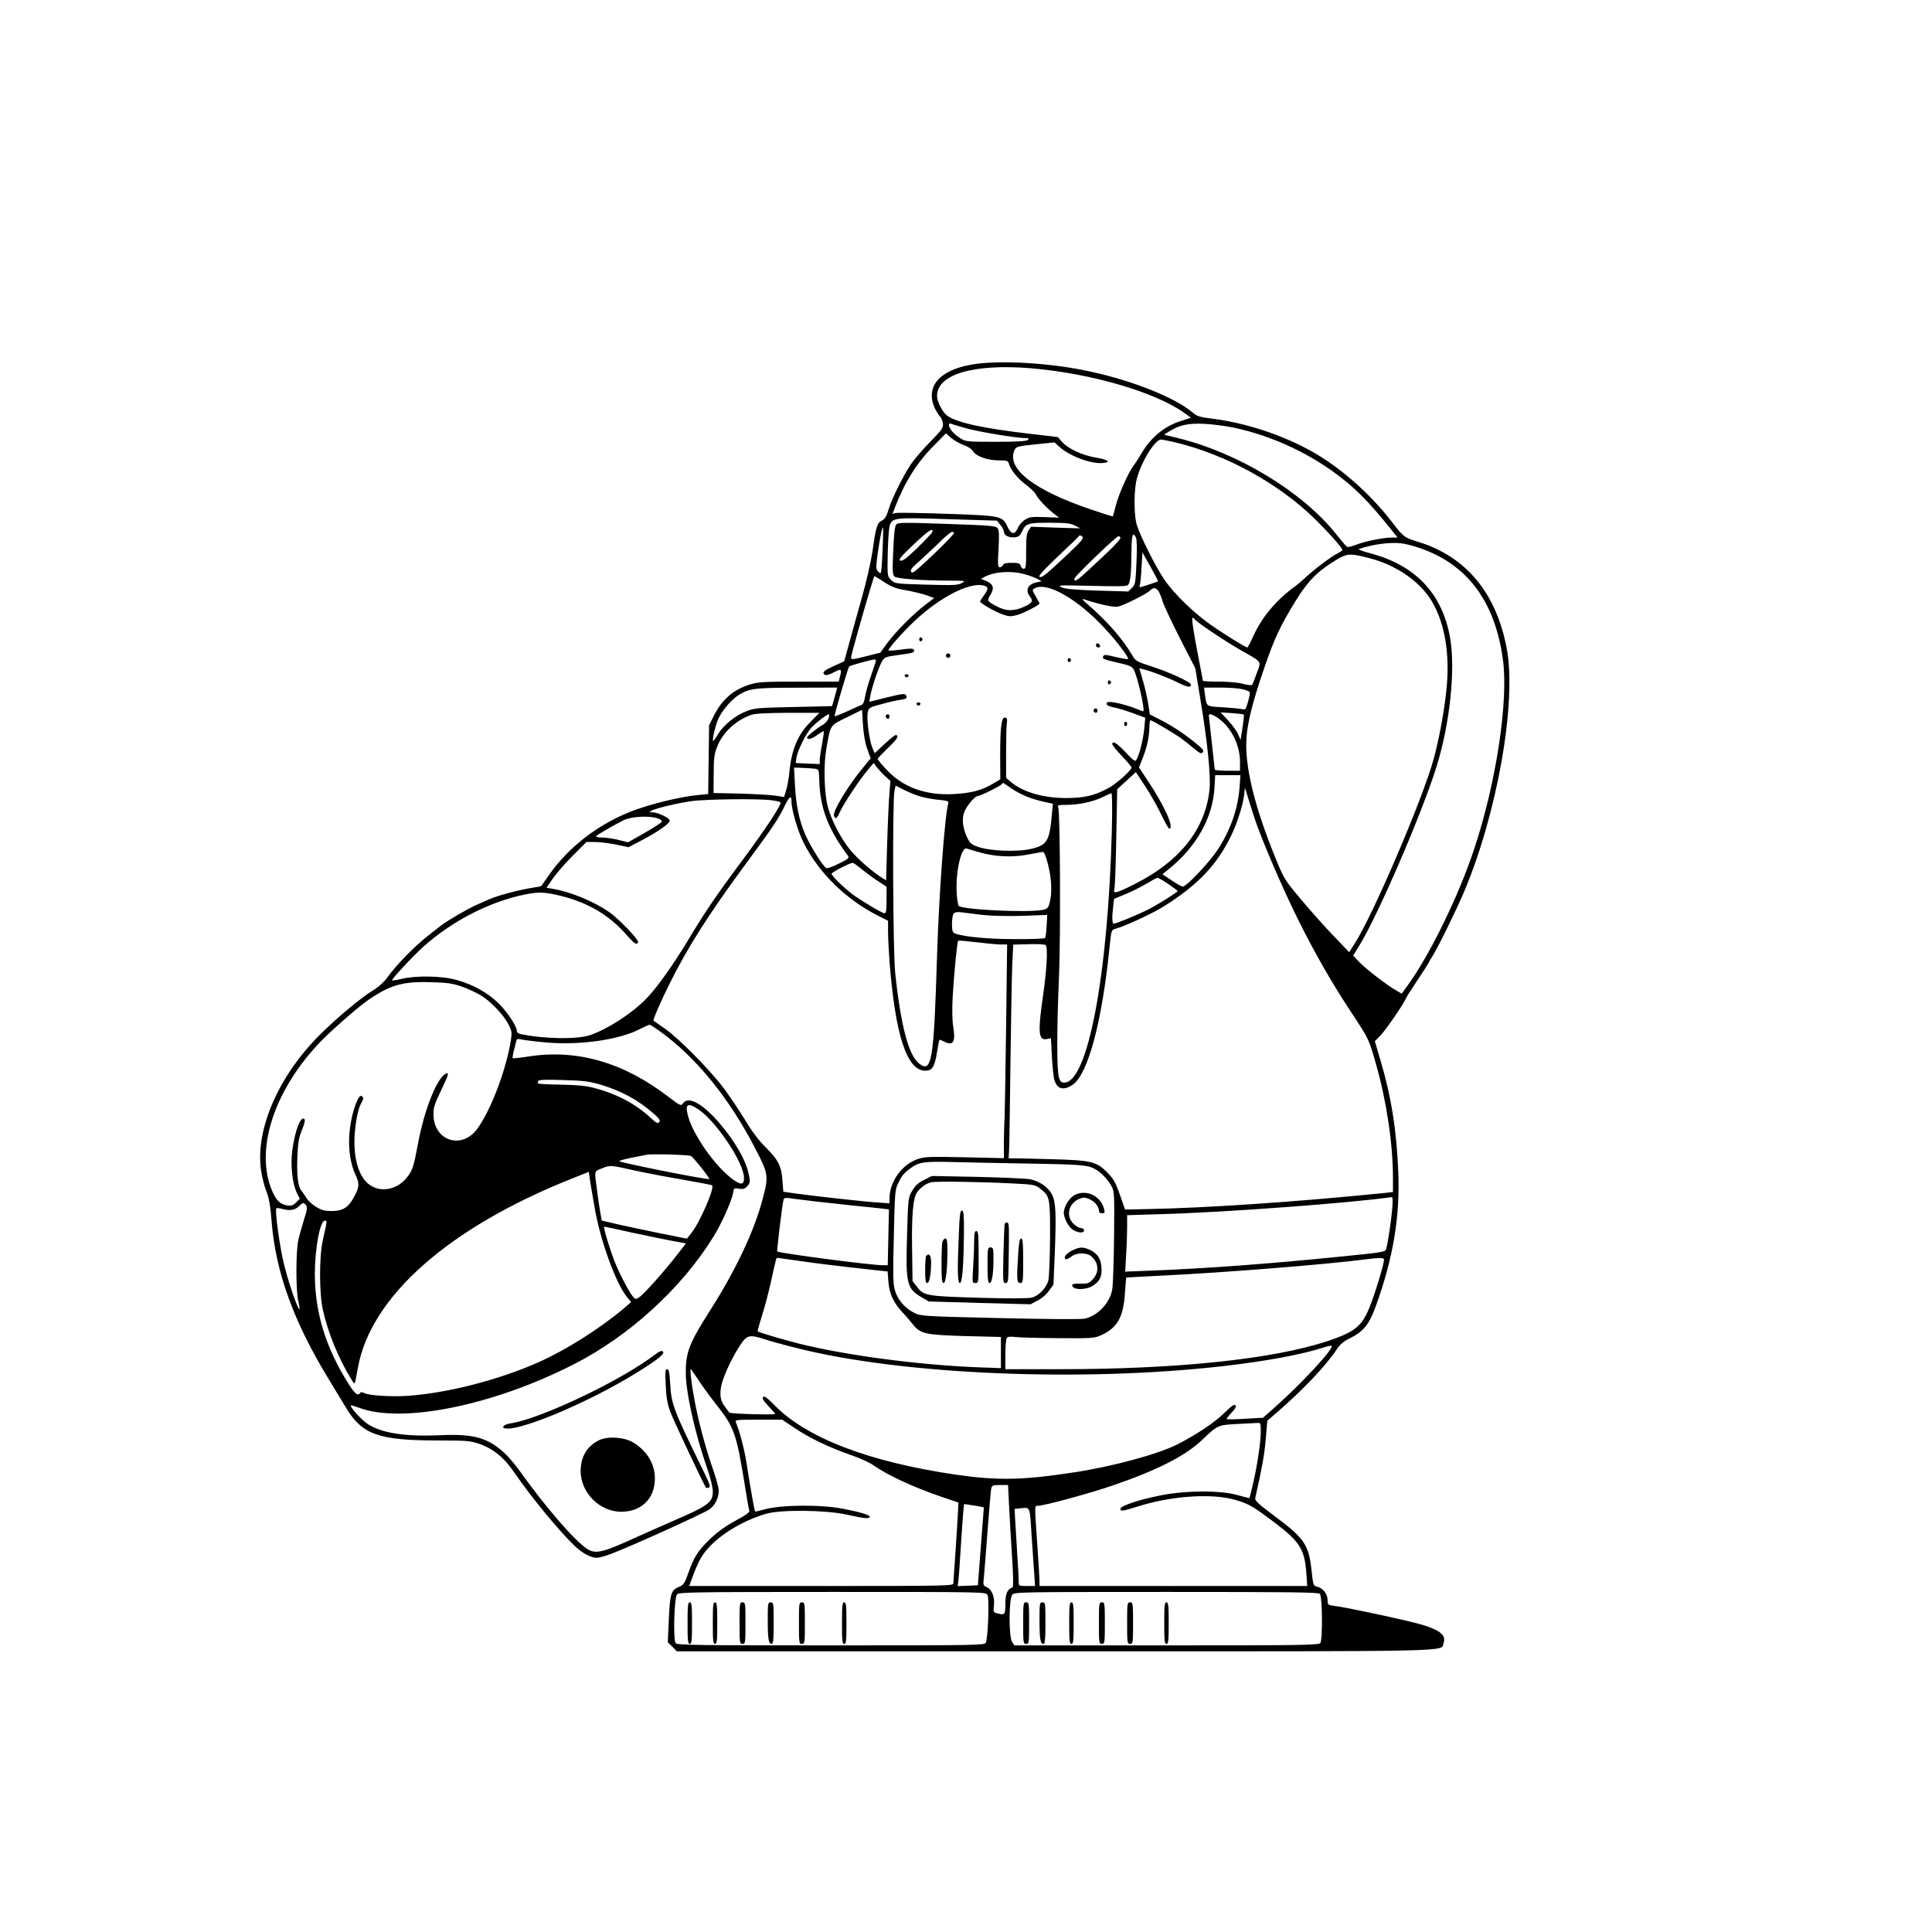 <?xml version="1.0" standalone="no"?>
<!DOCTYPE svg PUBLIC "-//W3C//DTD SVG 20010904//EN"
 "http://www.w3.org/TR/2001/REC-SVG-20010904/DTD/svg10.dtd">
<svg version="1.0" xmlns="http://www.w3.org/2000/svg"
 width="1301pt" height="1301pt" viewBox="0 0 1301 1301"
 preserveAspectRatio="xMidYMid meet">

<g transform="translate(0,1301) scale(0.1,-0.1)"
fill="#000000" stroke="none">
<path d="M6538 10554 c-219 -39 -311 -155 -240 -299 8 -16 22 -39 32 -50 10
-11 19 -33 20 -50 2 -26 -11 -44 -87 -121 -49 -50 -107 -118 -129 -150 -54
-82 -128 -231 -150 -304 -14 -47 -25 -65 -46 -76 -32 -17 -39 -38 -63 -209
-10 -66 -41 -203 -70 -305 -29 -102 -67 -241 -86 -309 l-34 -124 -72 -33 c-56
-25 -71 -37 -67 -49 7 -17 27 -14 76 11 42 22 47 18 36 -26 l-10 -40 -268 0
c-239 0 -275 -2 -332 -20 -109 -34 -186 -100 -241 -210 l-32 -64 -3 -232 -3
-231 -72 -7 c-104 -10 -280 -51 -409 -96 -240 -85 -453 -244 -593 -445 -27
-38 -49 -71 -50 -72 -1 -1 -19 -5 -41 -8 -103 -15 -262 -57 -319 -85 -11 -5
-45 -20 -75 -33 -58 -25 -197 -106 -242 -141 -14 -12 -41 -32 -59 -46 -106
-80 -234 -209 -307 -310 -19 -26 -59 -61 -93 -81 -79 -48 -243 -185 -354 -296
-280 -278 -437 -641 -397 -913 6 -44 22 -108 36 -142 18 -48 27 -97 35 -203
27 -340 148 -675 385 -1063 44 -73 97 -160 117 -193 107 -178 217 -218 607
-219 198 0 229 -2 284 -21 100 -34 172 -92 248 -204 107 -157 302 -393 404
-489 50 -47 106 -76 145 -76 16 0 63 13 103 29 155 60 625 274 657 298 38 29
61 77 61 125 0 18 -16 78 -35 133 -47 134 -89 285 -119 430 -25 119 -44 265
-33 255 3 -3 28 -40 57 -83 28 -43 83 -117 121 -165 112 -141 130 -193 184
-530 14 -89 28 -169 31 -176 4 -9 -27 -31 -93 -66 -68 -37 -120 -75 -171 -123
-83 -81 -109 -121 -147 -230 -24 -68 -32 -80 -61 -92 -55 -23 -62 -44 -70
-217 l-7 -157 31 -30 30 -31 2547 0 c2790 0 2592 -4 2616 57 22 60 -40 99
-229 144 -162 39 -432 95 -499 104 -52 7 -53 8 -53 40 0 40 -31 81 -69 90 -27
6 -28 7 -39 110 -19 173 -48 216 -248 365 -114 85 -135 105 -131 123 46 206
60 281 70 390 l11 130 65 56 c183 159 331 316 406 429 19 29 45 51 83 69 93
46 131 93 175 213 118 325 165 602 153 905 -11 283 -48 515 -122 762 l-36 122
37 37 c34 34 158 214 172 250 3 8 38 64 79 125 41 61 74 113 74 115 0 2 12 23
26 45 38 60 155 299 209 424 227 533 360 1286 291 1650 -70 371 -273 616 -592
715 -100 31 -102 33 -179 133 -150 195 -355 375 -550 482 -200 110 -440 188
-663 216 -80 10 -102 16 -127 38 -126 109 -440 231 -751 291 -259 50 -579 65
-746 34z m407 -24 c405 -35 833 -160 1031 -301 l44 -32 -68 -22 c-112 -35
-205 -113 -267 -221 -16 -27 -39 -63 -52 -80 -36 -48 -101 -195 -120 -271 -10
-37 -18 -69 -19 -71 0 -1 -68 20 -150 48 -378 129 -562 269 -515 393 12 30 16
32 164 47 l108 11 38 -34 c66 -59 209 -112 286 -105 60 5 40 22 -42 36 -92 15
-187 58 -230 105 l-30 34 -189 22 c-318 37 -489 75 -556 122 -31 23 -68 94
-68 133 0 146 247 218 635 186z m-436 -405 c83 -23 335 -65 395 -65 24 0 27
-3 18 -12 -9 -9 -69 -13 -215 -13 -194 0 -203 1 -239 23 -21 13 -47 35 -58 49
-25 32 -27 58 -4 49 9 -4 56 -17 103 -31z m1800 5 c267 -57 526 -180 737 -348
100 -80 183 -166 303 -314 l62 -78 -39 0 c-57 0 -177 -24 -242 -49 -43 -16
-57 -18 -65 -8 -7 6 -41 48 -77 92 -230 281 -656 537 -1056 635 l-93 23 30 19
c72 46 130 59 241 54 58 -3 147 -15 199 -26z m-1820 -117 c29 -10 55 -27 62
-40 18 -34 97 -63 172 -63 59 0 65 -2 71 -23 9 -39 64 -105 117 -143 27 -20
56 -48 64 -63 17 -32 68 -87 118 -127 l39 -30 -99 4 c-86 3 -102 1 -131 -18
-18 -11 -40 -36 -48 -55 -20 -48 -45 -45 -69 7 -34 74 -39 75 -407 88 -180 6
-337 9 -348 5 l-20 -6 20 53 c66 168 148 297 262 411 l78 79 35 -31 c19 -16
57 -38 84 -48z m1426 18 c344 -83 695 -276 942 -518 92 -91 183 -193 183 -207
0 -3 -15 -13 -32 -22 -43 -21 -161 -110 -218 -164 -25 -23 -58 -51 -74 -62
-120 -87 -221 -207 -276 -331 -19 -42 -38 -77 -41 -77 -11 0 -171 99 -252 157
-114 81 -246 210 -307 301 -56 82 -159 286 -184 365 -19 56 -21 205 -6 290 22
114 123 287 169 287 9 0 52 -9 96 -19z m-1179 -555 c13 -15 24 -36 24 -46 0
-25 33 -42 73 -38 25 2 35 10 48 37 27 57 39 61 188 61 114 -1 142 -4 171 -20
l35 -18 -166 5 -166 6 -16 -24 c-14 -19 -17 -48 -17 -141 0 -101 -2 -118 -16
-118 -9 0 -18 9 -21 20 -5 17 -14 20 -59 20 -39 0 -56 -4 -60 -15 -4 -8 -13
-15 -22 -15 -13 0 -14 16 -8 123 5 93 4 126 -6 140 -12 16 -46 19 -341 29
-282 10 -330 10 -341 -3 -10 -10 -16 -59 -21 -175 -6 -137 -5 -162 8 -176 16
-15 177 -28 386 -28 94 -1 95 -1 66 -17 -26 -14 -57 -15 -239 -10 -208 6 -210
7 -236 32 -25 25 -25 26 -22 183 2 86 8 170 14 186 20 50 35 52 393 40 l328
-10 23 -28z m-793 -174 c-3 -84 -9 -152 -13 -152 -4 0 -13 7 -21 16 -10 13
-10 32 0 107 15 107 31 190 37 185 2 -2 1 -72 -3 -156z m335 125 c-2 -7 -47
-54 -100 -106 -74 -71 -102 -92 -115 -86 -15 5 2 26 91 110 98 93 133 116 124
82z m146 -6 c6 -10 -260 -266 -277 -266 -23 0 -16 24 15 50 18 15 79 72 136
126 100 97 115 108 126 90z m765 -144 c-145 -137 -177 -163 -190 -150 -6 6 38
54 128 139 76 71 140 133 141 137 2 4 11 2 19 -5 14 -11 1 -27 -98 -121z m460
114 c7 -12 8 -74 4 -167 -6 -140 -8 -150 -31 -173 l-24 -24 -208 6 c-155 5
-216 11 -241 22 -31 15 -16 15 202 10 191 -5 237 -4 246 7 15 18 21 79 22 221
1 114 9 139 30 98z m-104 -1 c4 -6 -35 -50 -87 -99 -211 -199 -223 -209 -223
-177 0 14 283 286 297 286 4 0 10 -5 13 -10z m2005 -67 c328 -108 518 -361
571 -758 37 -279 -46 -826 -193 -1269 -105 -319 -301 -720 -454 -929 l-35 -48
-38 22 c-59 33 -201 142 -248 191 l-41 43 40 65 c125 201 421 886 521 1206 90
287 129 654 92 868 -52 299 -234 491 -541 571 -49 13 -82 26 -74 28 92 31 198
46 280 39 25 -2 79 -15 120 -29z m-1752 -228 c-2 -1 -32 -12 -66 -23 -58 -19
-63 -20 -57 -4 4 9 9 63 12 119 l6 103 54 -96 c30 -53 53 -97 51 -99z m1432
154 c179 -48 334 -157 413 -290 85 -145 120 -344 99 -576 -14 -147 -47 -332
-87 -481 -71 -264 -408 -1052 -532 -1245 l-38 -59 -99 104 c-55 56 -153 166
-218 243 -112 133 -121 146 -170 265 -150 363 -219 646 -204 835 8 107 43 244
117 460 70 205 109 289 217 464 83 133 145 195 274 273 70 42 94 43 228 7z
m-2337 -104 c32 -8 72 -23 90 -32 l32 -17 -32 -7 c-61 -12 -81 -52 -48 -95 24
-32 17 -44 -37 -69 -69 -32 -122 -32 -184 1 -68 36 -69 38 -45 78 29 46 20 73
-27 93 l-36 15 27 15 c64 33 174 41 260 18z m-937 -56 c50 -32 79 -43 146 -54
45 -8 107 -23 136 -33 l53 -19 -58 -44 c-81 -61 -201 -182 -258 -259 l-47 -65
-87 -22 c-114 -29 -115 -29 -107 5 22 92 149 532 154 532 3 0 34 -18 68 -41z
m678 -25 c22 -9 20 -25 -9 -64 -14 -19 -25 -37 -25 -40 0 -12 98 -68 150 -87
43 -15 55 -16 97 -5 45 12 153 68 153 78 0 3 -12 25 -26 49 -25 43 -25 44 -5
54 76 41 258 -56 431 -229 88 -87 206 -237 196 -248 -3 -2 -36 3 -75 12 -85
20 -87 20 -94 2 -5 -12 17 -20 94 -37 88 -20 102 -26 114 -49 27 -52 78 -280
63 -280 -3 0 -22 7 -41 15 -76 32 -189 57 -201 45 -14 -14 4 -26 52 -35 19 -4
73 -20 120 -37 l84 -31 -7 -76 c-7 -72 -34 -180 -54 -210 -7 -11 -23 1 -71 53
-58 62 -90 81 -90 55 0 -6 29 -43 65 -80 36 -38 65 -73 65 -77 0 -19 -106
-113 -158 -140 -95 -51 -164 -66 -287 -66 -155 1 -289 41 -371 111 l-29 25 0
166 c0 92 2 183 5 202 4 27 1 35 -12 38 -24 5 -33 -63 -33 -255 l1 -161 -51
-30 c-71 -43 -145 -63 -261 -69 -189 -11 -343 45 -453 163 -34 35 -61 69 -61
73 0 5 32 38 70 75 63 59 78 86 50 86 -5 0 -39 -28 -75 -61 l-65 -61 -16 37
c-20 49 -39 191 -31 235 7 35 9 36 91 58 46 13 102 26 125 29 46 6 54 12 41
33 -7 11 -29 8 -127 -16 l-120 -30 8 42 c11 60 58 197 79 232 17 27 24 30 114
42 98 13 110 17 98 37 -5 7 -31 7 -90 -2 -45 -6 -81 -8 -80 -4 9 26 136 164
210 228 173 151 358 237 442 205z m1168 -36 c8 -13 20 -43 27 -67 7 -25 59
-136 116 -248 l104 -203 35 -213 c47 -283 70 -512 61 -601 -26 -265 -196 -483
-498 -636 -130 -66 -153 -72 -143 -37 4 12 10 168 13 347 l6 325 63 58 63 58
61 -93 c34 -51 83 -137 108 -190 26 -54 51 -98 55 -98 38 -1 -30 152 -141 318
l-62 94 25 64 c29 73 45 147 45 210 0 24 3 44 8 44 9 0 155 -86 202 -119 19
-14 58 -44 86 -68 43 -36 53 -41 63 -29 10 12 0 24 -56 69 -80 64 -154 112
-239 155 l-61 31 -12 77 c-7 42 -23 112 -36 155 l-23 79 27 -7 c53 -12 168
-57 234 -90 63 -31 87 -35 87 -13 0 16 -139 81 -258 120 -112 36 -115 38 -141
83 -62 106 -171 230 -301 341 -25 21 -36 35 -26 32 106 -35 205 -57 234 -51
37 7 195 86 218 110 22 21 39 19 56 -7z m243 -188 c11 -18 194 -141 305 -205
154 -88 144 -74 113 -158 -14 -40 -28 -75 -32 -79 -3 -4 -31 -1 -61 7 -32 9
-100 15 -162 15 -60 0 -108 3 -108 6 0 3 -11 63 -25 132 -38 196 -53 292 -44
292 4 0 11 -4 14 -10z m-2148 -287 c-3 -10 -19 -56 -35 -103 -17 -47 -33 -107
-37 -133 -5 -31 -13 -51 -24 -54 -9 -3 -53 -23 -98 -44 -46 -21 -83 -35 -83
-31 0 17 91 327 98 334 7 7 148 46 171 47 8 1 11 -6 8 -16z m-276 -235 l-18
-63 -259 -6 c-237 -5 -264 -7 -317 -28 -75 -29 -152 -91 -190 -152 -16 -27
-32 -49 -34 -49 -9 0 9 85 29 137 21 58 90 140 144 174 71 43 105 48 391 48
l271 1 -17 -62z m2745 51 c24 -6 47 -15 50 -20 2 -5 -3 -34 -12 -65 -14 -49
-18 -55 -37 -50 -12 4 -70 9 -129 13 -119 7 -112 2 -124 86 l-6 47 106 0 c59
0 127 -5 152 -11z m-2526 -402 l23 -64 -51 -62 c-101 -121 -207 -297 -196
-325 10 -26 20 -19 40 27 23 52 139 227 190 285 l37 44 25 -33 c14 -17 40 -45
57 -60 l31 -28 -7 -88 c-4 -48 -11 -199 -15 -335 l-7 -246 -26 16 c-65 40
-167 129 -216 189 -61 74 -126 198 -150 288 -25 92 -30 282 -11 390 29 168 23
158 139 215 l102 50 6 -99 c4 -64 14 -123 29 -164z m-381 183 c-87 -86 -130
-190 -144 -345 -4 -38 -13 -91 -21 -116 l-14 -46 -58 9 c-31 5 -138 11 -237
14 l-180 4 1 128 c0 106 4 136 23 183 37 96 124 177 229 215 26 9 101 13 249
14 l211 0 -59 -60z m2916 48 c3 -3 -1 -42 -8 -88 l-13 -83 -18 42 c-11 22 -41
64 -68 92 l-49 52 75 -5 c42 -3 79 -7 81 -10z m-2796 -26 c-5 -15 -24 -36 -42
-45 -17 -10 -50 -33 -72 -52 -33 -27 -37 -35 -23 -40 10 -4 32 5 59 24 23 17
44 29 46 27 2 -2 -3 -41 -11 -86 -9 -45 -16 -94 -16 -109 l0 -26 -81 3 -81 4
5 35 c9 52 64 163 100 202 35 37 105 91 118 91 4 0 4 -13 -2 -28z m2633 -5
c83 -63 138 -178 138 -287 l0 -60 -85 0 c-47 0 -85 3 -85 8 0 4 -9 86 -20 182
-11 96 -20 178 -20 182 0 17 31 6 72 -25z m-2722 -334 c24 -4 25 -8 27 -81 6
-183 58 -322 189 -499 15 -21 14 -23 -56 -58 -40 -20 -78 -34 -85 -31 -21 8
-112 154 -145 232 -40 96 -60 194 -67 332 l-6 113 59 -2 c32 -1 70 -4 84 -6z
m2857 -125 c-11 -147 -61 -288 -148 -421 -55 -84 -209 -247 -234 -247 -8 0
-43 19 -76 42 l-61 41 43 35 c184 148 295 344 307 545 l5 87 85 0 85 0 -6 -82z
m-1529 -12 c59 -39 132 -68 215 -86 l57 -12 -6 -66 c-16 -184 -32 -212 -135
-237 -91 -23 -276 -17 -359 11 -48 17 -58 24 -77 64 -31 65 -38 129 -18 176
17 41 71 104 90 104 17 0 152 67 160 79 3 6 10 9 14 7 4 -3 31 -21 59 -40z
m-621 -49 c29 -9 84 -19 123 -23 58 -5 70 -9 66 -23 -24 -79 -63 -611 -76
-1026 -22 -715 -35 -794 -122 -726 -70 56 -123 258 -160 611 -15 140 -19 1158
-5 1222 l8 38 57 -29 c31 -16 80 -36 109 -44z m2248 -138 c46 -143 193 -485
300 -699 114 -228 223 -418 353 -615 122 -185 120 -181 171 -362 69 -245 111
-529 111 -754 l0 -96 -62 -7 c-598 -60 -1184 -100 -1597 -108 l-145 -3 -35
100 c-30 86 -43 107 -87 152 -71 71 -107 80 -369 87 -115 3 -229 6 -252 6
l-41 0 3 53 c2 28 6 286 9 572 4 286 9 586 12 667 l7 147 106 3 c63 2 109 -1
113 -7 15 -20 7 -163 -17 -330 -37 -257 -33 -313 24 -302 l28 6 6 -122 c4 -67
11 -139 17 -159 18 -62 62 -74 123 -33 103 70 198 423 248 922 12 117 13 122
38 128 62 16 249 102 329 152 231 145 361 283 457 485 43 90 84 230 86 293 1
25 3 22 15 -20 8 -27 30 -98 49 -156z m-958 -91 c-25 -972 -162 -1698 -320
-1698 -22 0 -28 6 -37 39 -14 52 -14 329 1 666 12 285 8 1118 -5 1148 -7 15
-1 17 55 17 83 0 184 22 245 53 27 13 53 25 58 26 5 0 7 -102 3 -251z m-2157
194 c0 -56 42 -198 81 -276 102 -204 288 -386 507 -495 l62 -31 0 -74 c0 -40
5 -131 10 -202 39 -497 117 -734 241 -734 48 0 63 25 80 132 7 40 13 74 15 76
1 2 16 -4 32 -12 61 -31 78 -2 61 100 -7 44 -8 117 -4 199 8 142 30 373 37
380 2 3 58 -2 123 -10 66 -8 139 -15 163 -15 l44 0 -7 -557 c-4 -307 -9 -578
-10 -603 -2 -25 -4 -98 -5 -162 l0 -117 -263 6 c-237 5 -268 4 -317 -12 -105
-35 -190 -152 -190 -263 l0 -35 -87 6 c-101 7 -421 43 -545 60 l-83 12 -6 75
c-7 98 -28 140 -114 225 -46 46 -93 108 -135 179 -36 59 -101 156 -144 215
-94 125 -302 337 -401 406 -38 26 -72 50 -74 52 -6 4 46 125 110 253 119 240
266 471 509 800 180 244 221 304 261 387 35 72 49 82 49 35z m-133 9 c29 -4
56 -10 59 -14 11 -10 -98 -176 -251 -382 -186 -250 -259 -358 -371 -545 -102
-169 -213 -326 -284 -397 -97 -99 -257 -202 -375 -243 -88 -30 -304 -27 -467
6 -17 3 -28 12 -28 22 0 32 -63 127 -124 187 -72 70 -170 125 -281 156 -98 28
-275 31 -372 7 -35 -8 -63 -13 -63 -9 0 12 140 162 212 227 190 170 440 300
676 349 100 21 144 19 257 -10 177 -45 317 -128 430 -256 57 -65 74 -76 82
-53 5 16 -135 162 -196 203 -108 74 -261 136 -379 156 l-42 7 42 61 c23 34 84
104 135 155 l92 92 58 0 c32 0 96 -8 142 -17 l83 -18 92 48 c107 56 186 112
186 131 0 17 -80 56 -117 56 -72 1 109 52 261 75 99 14 458 18 543 6z m-768
-122 c18 -6 30 -16 28 -22 -2 -6 -54 -40 -115 -75 l-113 -64 -64 16 c-35 9
-85 16 -110 16 -26 0 -44 4 -41 9 7 10 111 70 186 108 51 25 172 32 229 12z
m2165 -228 c101 -30 223 -36 326 -16 47 9 92 17 100 18 11 1 21 -21 37 -83 24
-95 29 -189 12 -255 -10 -40 -15 -45 -48 -52 -104 -20 -539 1 -565 27 -5 5
-12 47 -14 94 -7 136 31 304 67 292 9 -3 47 -14 85 -25z m-786 -118 c31 -25
81 -62 110 -80 l52 -34 0 -89 c0 -69 -3 -90 -13 -90 -17 0 -160 86 -219 130
-62 48 -138 122 -138 136 0 10 123 74 143 74 4 0 33 -21 65 -47z m2058 -95
c35 -24 63 -45 64 -48 0 -8 -140 -96 -207 -129 -69 -34 -208 -91 -223 -91 -11
0 -13 42 -4 116 l6 51 77 32 c42 17 105 49 141 70 36 22 69 40 74 40 5 1 38
-18 72 -41z m-1241 -210 c58 -6 169 -8 264 -5 l163 6 -4 -74 c-2 -40 -7 -77
-11 -82 -5 -4 -97 -8 -205 -7 -206 0 -398 22 -414 47 -12 19 -9 112 5 126 8 9
26 11 57 7 25 -4 90 -11 145 -18z m-3517 -481 c41 -14 99 -41 129 -59 67 -40
155 -133 188 -198 22 -43 23 -54 15 -106 -32 -200 -135 -471 -226 -595 -104
-143 -293 -82 -295 95 -1 47 7 72 54 169 45 95 51 114 35 109 -59 -15 -149
-235 -193 -472 -29 -156 -37 -179 -71 -224 -68 -89 -181 -111 -260 -51 -73 56
-109 192 -94 355 9 96 25 164 46 198 15 23 11 42 -7 42 -16 0 -49 -84 -64
-166 -27 -137 -15 -272 31 -370 26 -56 24 -81 -17 -153 -35 -63 -73 -86 -145
-86 -50 0 -69 6 -109 30 -26 17 -54 43 -63 60 -10 16 -23 35 -29 43 -26 27
-35 97 -31 222 4 105 9 135 31 190 17 42 23 68 17 74 -25 25 -64 -78 -82 -212
-13 -99 1 -224 31 -285 l20 -39 -25 -25 c-21 -21 -32 -24 -61 -20 -46 8 -71
31 -98 92 -122 275 7 680 321 1008 77 80 255 236 325 284 146 100 231 125 419
119 112 -3 147 -8 208 -29z m1335 -301 c246 -177 470 -453 647 -798 85 -164
87 -179 44 -338 -56 -212 -181 -476 -357 -752 -136 -213 -160 -277 -159 -413
0 -130 62 -408 143 -640 24 -69 39 -131 39 -160 0 -71 -31 -95 -261 -194 -107
-47 -225 -99 -264 -117 -216 -99 -264 -110 -320 -75 -82 52 -282 282 -451 520
-32 46 -84 106 -114 133 -110 98 -206 124 -430 113 -234 -10 -393 15 -486 77
-43 30 -120 115 -111 124 2 2 26 -5 53 -15 288 -110 900 13 1444 290 377 191
729 513 945 862 54 88 120 235 131 291 6 36 8 38 40 31 26 -4 38 -1 54 15 24
24 24 38 6 107 -27 103 -126 256 -239 372 -93 94 -168 125 -198 81 -13 -19
-17 -17 -99 45 -301 231 -614 321 -939 271 -57 -9 -106 -14 -108 -12 -3 2 0
21 5 42 6 22 13 51 16 65 6 25 8 26 43 18 21 -4 94 -13 162 -19 225 -20 490
18 627 89 32 16 63 30 67 31 5 0 36 -20 70 -44z m-399 -360 c141 -42 256 -105
359 -196 38 -34 45 -45 36 -56 -10 -12 -20 -7 -58 29 -97 90 -222 158 -366
197 -62 18 -114 23 -234 26 -84 1 -155 5 -158 8 -3 2 -2 10 2 17 6 8 50 10
169 6 136 -4 175 -9 250 -31z m658 -166 c121 -80 308 -361 308 -462 0 -48 -20
-50 -76 -9 -121 88 -276 311 -304 438 -16 70 3 79 72 33z m-50 -314 c16 -7
134 -156 124 -156 -46 0 -606 112 -606 121 0 3 37 14 83 23 45 9 91 18 102 20
31 7 278 0 297 -8z m2258 -51 c361 -6 412 -10 460 -35 42 -22 91 -72 116 -120
18 -32 19 -58 16 -340 -2 -168 -7 -328 -13 -357 -18 -90 -98 -174 -186 -193
-21 -5 -269 -3 -569 4 -515 12 -532 13 -577 35 -63 31 -113 89 -131 153 -12
44 -14 104 -7 363 6 288 8 313 28 355 26 54 37 68 83 102 57 43 91 48 285 43
99 -3 322 -7 495 -10z m-2646 -45 c73 -16 222 -45 330 -63 108 -19 199 -36
201 -39 19 -18 -86 -258 -143 -326 l-27 -33 -180 36 c-99 20 -228 48 -287 61
l-106 25 -11 62 c-6 34 -15 96 -20 137 -19 142 -21 130 29 151 59 24 59 24
214 -11z m-258 -262 c39 -221 144 -507 219 -596 l25 -30 -52 -45 c-160 -134
-385 -277 -569 -359 -267 -119 -608 -207 -877 -227 -115 -8 -269 1 -301 19
-13 7 -22 7 -26 0 -14 -23 -35 -6 -76 58 -156 246 -229 485 -229 746 1 170 35
356 67 356 17 0 17 5 -13 -130 -25 -108 -25 -356 0 -470 33 -150 106 -329 190
-465 28 -45 23 -52 46 75 86 478 610 942 1435 1271 l120 48 8 -57 c5 -31 19
-119 33 -194z m1719 26 c143 -14 260 -27 261 -28 0 0 -2 -85 -4 -188 l-4 -188
-32 0 c-81 0 -700 81 -712 93 -4 4 30 288 41 343 5 21 6 21 97 8 51 -7 210
-25 353 -40z m3650 -26 c-7 -80 -30 -235 -41 -269 -6 -20 -17 -22 -329 -53
-466 -47 -887 -78 -1249 -92 l-179 -7 6 108 c4 59 7 145 7 190 l0 82 228 7
c433 12 1276 75 1556 115 4 0 5 -36 1 -81z m-7315 27 c11 -13 9 -30 -13 -98
-14 -45 -32 -109 -39 -142 -16 -77 -16 -334 0 -404 37 -159 -45 46 -93 235
-30 116 -66 376 -54 388 2 2 22 0 45 -6 47 -13 82 -6 109 21 25 24 29 25 45 6z
m2190 -184 c96 -21 219 -46 272 -56 l97 -18 -62 -80 c-82 -106 -222 -263 -253
-283 -23 -15 -25 -15 -44 7 -27 34 -96 166 -124 241 -36 95 -75 228 -68 228 4
0 86 -17 182 -39z m1127 -191 c118 -18 332 -43 544 -66 l56 -6 5 -66 c6 -82
33 -141 93 -207 26 -27 57 -64 71 -82 52 -65 83 -72 352 -80 l242 -6 0 -105 0
-105 -162 6 c-396 16 -878 80 -1193 158 -104 26 -274 76 -283 84 -2 2 12 52
31 112 19 59 46 164 61 233 31 141 33 150 40 150 3 0 67 -9 143 -20z m3943 7
c0 -28 -61 -230 -96 -316 -53 -132 -98 -169 -282 -231 -366 -122 -1011 -190
-1804 -190 l-368 0 0 98 c0 53 4 103 9 111 7 10 22 12 57 8 27 -4 157 -7 290
-8 220 -2 244 0 285 18 112 50 153 120 164 283 4 58 8 106 9 107 0 1 107 6
236 13 405 19 1111 75 1370 109 101 13 130 13 130 -2z m-3950 -596 c711 -179
1917 -229 2870 -120 286 33 524 77 673 125 27 9 51 14 54 11 17 -17 -206 -258
-382 -413 l-80 -71 -123 -7 c-67 -4 -122 -5 -122 -1 0 3 15 23 34 43 25 26 32
40 25 49 -8 9 -27 -5 -78 -55 -62 -61 -191 -147 -316 -210 -131 -65 -432 -147
-688 -186 -352 -54 -518 -57 -802 -16 -584 86 -1002 246 -1218 466 -50 51 -70
65 -78 57 -8 -8 0 -24 35 -61 25 -27 46 -51 46 -53 0 -8 -303 0 -309 9 -3 4
-18 24 -32 43 -35 46 -37 107 -6 191 31 81 70 157 114 224 43 64 61 68 158 37
38 -13 140 -41 225 -62z m-21 -536 c102 -69 237 -133 378 -182 59 -20 128 -51
153 -69 100 -70 269 -148 464 -215 l110 -37 -3 -59 c-1 -32 -9 -150 -16 -262
-8 -112 -15 -212 -15 -222 0 -18 -27 -19 -890 -19 l-889 0 25 68 c41 108 65
149 118 203 92 94 238 176 377 216 100 28 398 25 539 -6 123 -27 152 -30 157
-15 4 11 -69 33 -179 54 -153 30 -423 27 -533 -5 -31 -9 -59 -15 -61 -13 -3 4
-32 164 -59 338 -15 90 -44 200 -70 263 -7 16 4 17 152 17 l160 0 82 -55z
m3141 -22 c0 -73 -23 -229 -52 -353 -12 -52 -23 -96 -24 -98 -1 -1 -37 8 -80
20 -113 33 -349 32 -514 -1 -149 -29 -275 -71 -275 -91 0 -19 9 -18 125 18
221 69 489 87 644 43 93 -26 124 -44 276 -159 163 -124 196 -177 207 -339 l6
-83 -902 0 -901 0 0 33 c0 17 -7 129 -15 247 -19 275 -19 260 4 260 41 0 350
84 504 137 298 102 489 199 601 306 105 100 106 101 236 108 63 3 125 6 138 7
20 2 22 -2 22 -55z m-1695 -505 c4 -79 13 -233 20 -343 9 -134 9 -201 3 -204
-35 -13 -48 -42 -48 -111 0 -75 -3 -78 -59 -63 -21 5 -23 10 -18 52 6 57 -13
107 -48 123 -24 11 -26 15 -20 62 3 28 14 170 25 316 11 146 22 275 25 288 5
19 12 22 59 22 l54 0 7 -142z m-190 -4 l20 -5 -20 -262 -20 -262 -68 -3 -68
-3 6 48 c2 26 10 125 15 218 6 94 13 196 16 228 l6 59 47 -7 c25 -3 55 -9 66
-11z m341 -184 c7 -96 14 -214 18 -262 l6 -88 -55 0 c-54 0 -55 1 -55 28 0 16
-4 100 -10 188 -5 87 -12 191 -14 231 l-4 72 36 4 c71 7 66 18 78 -173z m-296
-411 c13 -24 3 -293 -12 -321 -8 -17 -68 -18 -1042 -18 -906 0 -1035 2 -1046
15 -18 21 -10 306 9 329 12 14 114 16 1047 16 1033 0 1033 0 1044 -21z m2238
8 c17 -20 19 -311 3 -331 -12 -14 -115 -16 -1037 -16 l-1023 0 -15 22 c-24 34
-23 294 1 320 15 17 61 18 1038 18 832 0 1025 -2 1033 -13z"/>
<path d="M6190 8705 c0 -9 5 -15 11 -13 6 2 11 8 11 13 0 5 -5 11 -11 13 -6 2
-11 -4 -11 -13z"/>
<path d="M7380 8666 c0 -9 7 -16 16 -16 9 0 14 5 12 12 -6 18 -28 21 -28 4z"/>
<path d="M6370 8595 c0 -8 7 -15 15 -15 8 0 15 7 15 15 0 8 -7 15 -15 15 -8 0
-15 -7 -15 -15z"/>
<path d="M7190 8565 c0 -9 5 -15 11 -13 6 2 11 8 11 13 0 5 -5 11 -11 13 -6 2
-11 -4 -11 -13z"/>
<path d="M6092 8459 c2 -6 8 -10 13 -10 5 0 11 4 13 10 2 6 -4 11 -13 11 -9 0
-15 -5 -13 -11z"/>
<path d="M7460 8415 c0 -9 5 -15 11 -13 6 2 11 8 11 13 0 5 -5 11 -11 13 -6 2
-11 -4 -11 -13z"/>
<path d="M6172 8269 c2 -6 8 -10 13 -10 5 0 11 4 13 10 2 6 -4 11 -13 11 -9 0
-15 -5 -13 -11z"/>
<path d="M7367 8234 c-8 -8 1 -24 14 -24 5 0 9 7 9 15 0 15 -12 20 -23 9z"/>
<path d="M5967 8194 c-8 -8 1 -24 14 -24 5 0 9 7 9 15 0 15 -12 20 -23 9z"/>
<path d="M7570 8135 c0 -8 5 -15 10 -15 6 0 10 7 10 15 0 8 -4 15 -10 15 -5 0
-10 -7 -10 -15z"/>
<path d="M4409 3887 c-229 -175 -771 -432 -971 -462 -54 -8 -69 -35 -20 -35
129 0 574 192 872 378 142 88 189 126 174 141 -8 8 -23 2 -55 -22z"/>
<path d="M4483 3683 c3 -80 11 -126 30 -178 21 -58 230 -501 242 -514 2 -2 11
-1 19 2 12 5 5 26 -36 109 -202 411 -218 452 -225 591 -5 77 -9 97 -21 97 -12
0 -14 -17 -9 -107z"/>
<path d="M4035 3312 c-82 -39 -125 -112 -125 -209 1 -145 128 -273 273 -273
137 0 227 89 227 225 0 98 -55 187 -147 242 -61 36 -170 43 -228 15z"/>
<path d="M6222 5064 c-39 -19 -59 -38 -79 -72 -27 -46 -28 -48 -35 -302 -10
-325 -2 -358 100 -417 l46 -27 343 -10 342 -9 48 25 c28 14 60 42 77 66 l30
42 9 213 c10 262 7 340 -18 391 -24 50 -84 92 -148 105 -29 5 -189 12 -357 16
l-305 6 -53 -27z m590 -23 c149 -7 159 -9 192 -35 66 -50 68 -61 67 -335 -1
-135 -6 -264 -12 -285 -13 -49 -63 -101 -111 -114 -24 -6 -147 -7 -359 -1
-357 11 -368 13 -417 77 l-27 35 -3 210 c-4 236 7 353 34 389 26 35 63 60 97
67 35 7 318 3 539 -8z"/>
<path d="M6457 4703 c-11 -253 -9 -333 7 -333 16 0 25 113 27 335 1 123 -1
151 -13 153 -12 2 -16 -25 -21 -155z"/>
<path d="M6766 4768 c-3 -7 -6 -100 -9 -205 -4 -183 -3 -193 14 -193 18 0 19
11 21 135 4 251 4 268 -9 272 -7 3 -15 -1 -17 -9z"/>
<path d="M6560 4652 c0 -38 -3 -117 -7 -175 -6 -105 -6 -107 15 -107 22 0 22
3 22 175 0 149 -2 175 -15 175 -12 0 -15 -14 -15 -68z"/>
<path d="M6346 4648 c-3 -13 -6 -80 -6 -150 0 -101 3 -128 14 -128 15 0 26 87
26 218 0 63 -3 82 -14 82 -7 0 -16 -10 -20 -22z"/>
<path d="M6857 4573 c-12 -174 -10 -203 13 -203 19 0 20 7 20 150 0 119 -3
150 -13 150 -10 0 -16 -26 -20 -97z"/>
<path d="M6650 4490 c0 -95 3 -120 14 -120 16 0 26 62 26 166 0 67 -2 74 -20
74 -19 0 -20 -7 -20 -120z"/>
<path d="M6237 4553 c-4 -3 -7 -46 -7 -95 0 -68 3 -88 14 -88 15 0 26 61 26
141 0 46 -13 63 -33 42z"/>
<path d="M7243 4966 c-35 -16 -68 -62 -78 -108 -9 -39 29 -114 66 -133 36 -19
69 -19 69 0 0 9 -9 15 -21 15 -11 0 -34 13 -50 29 -53 53 -34 137 37 167 29
12 39 12 68 0 36 -15 66 -50 66 -78 0 -12 8 -18 21 -18 18 0 20 4 14 28 -21
86 -113 133 -192 98z"/>
<path d="M7232 4595 c-37 -16 -62 -38 -62 -54 0 -17 19 -13 47 9 32 25 100 26
129 2 52 -42 58 -106 15 -154 -27 -30 -34 -33 -85 -32 -39 1 -56 -2 -56 -11 0
-33 94 -34 141 -2 47 31 61 62 56 125 -4 59 -30 95 -84 118 -40 17 -59 17
-101 -1z"/>
<path d="M4630 2080 c0 -118 2 -140 15 -140 13 0 15 22 15 140 0 118 -2 140
-15 140 -13 0 -15 -22 -15 -140z"/>
<path d="M4800 2080 c0 -118 2 -140 15 -140 13 0 15 22 15 140 0 118 -2 140
-15 140 -13 0 -15 -22 -15 -140z"/>
<path d="M4980 2080 c0 -133 1 -140 20 -140 19 0 20 7 20 140 0 133 -1 140
-20 140 -19 0 -20 -7 -20 -140z"/>
<path d="M5170 2103 c0 -130 6 -163 26 -163 11 0 14 27 14 140 0 133 -1 140
-20 140 -19 0 -20 -7 -20 -117z"/>
<path d="M5380 2080 c0 -133 1 -140 20 -140 19 0 20 7 20 140 0 133 -1 140
-20 140 -19 0 -20 -7 -20 -140z"/>
<path d="M5670 2080 c0 -118 2 -140 15 -140 13 0 15 22 15 140 0 118 -2 140
-15 140 -13 0 -15 -22 -15 -140z"/>
<path d="M6890 2080 c0 -133 1 -140 20 -140 19 0 20 7 20 140 0 133 -1 140
-20 140 -19 0 -20 -7 -20 -140z"/>
<path d="M7000 2103 c0 -130 6 -163 26 -163 11 0 14 27 14 140 0 133 -1 140
-20 140 -19 0 -20 -7 -20 -117z"/>
<path d="M7200 2080 c0 -118 2 -140 15 -140 13 0 15 22 15 140 0 118 -2 140
-15 140 -13 0 -15 -22 -15 -140z"/>
<path d="M7400 2080 c0 -133 1 -140 20 -140 19 0 20 7 20 140 0 133 -1 140
-20 140 -19 0 -20 -7 -20 -140z"/>
<path d="M7590 2080 c0 -133 1 -140 20 -140 19 0 20 7 20 140 0 133 -1 140
-20 140 -19 0 -20 -7 -20 -140z"/>
<path d="M7840 2080 c0 -118 2 -140 15 -140 13 0 15 22 15 140 0 118 -2 140
-15 140 -13 0 -15 -22 -15 -140z"/>
</g>
</svg>
